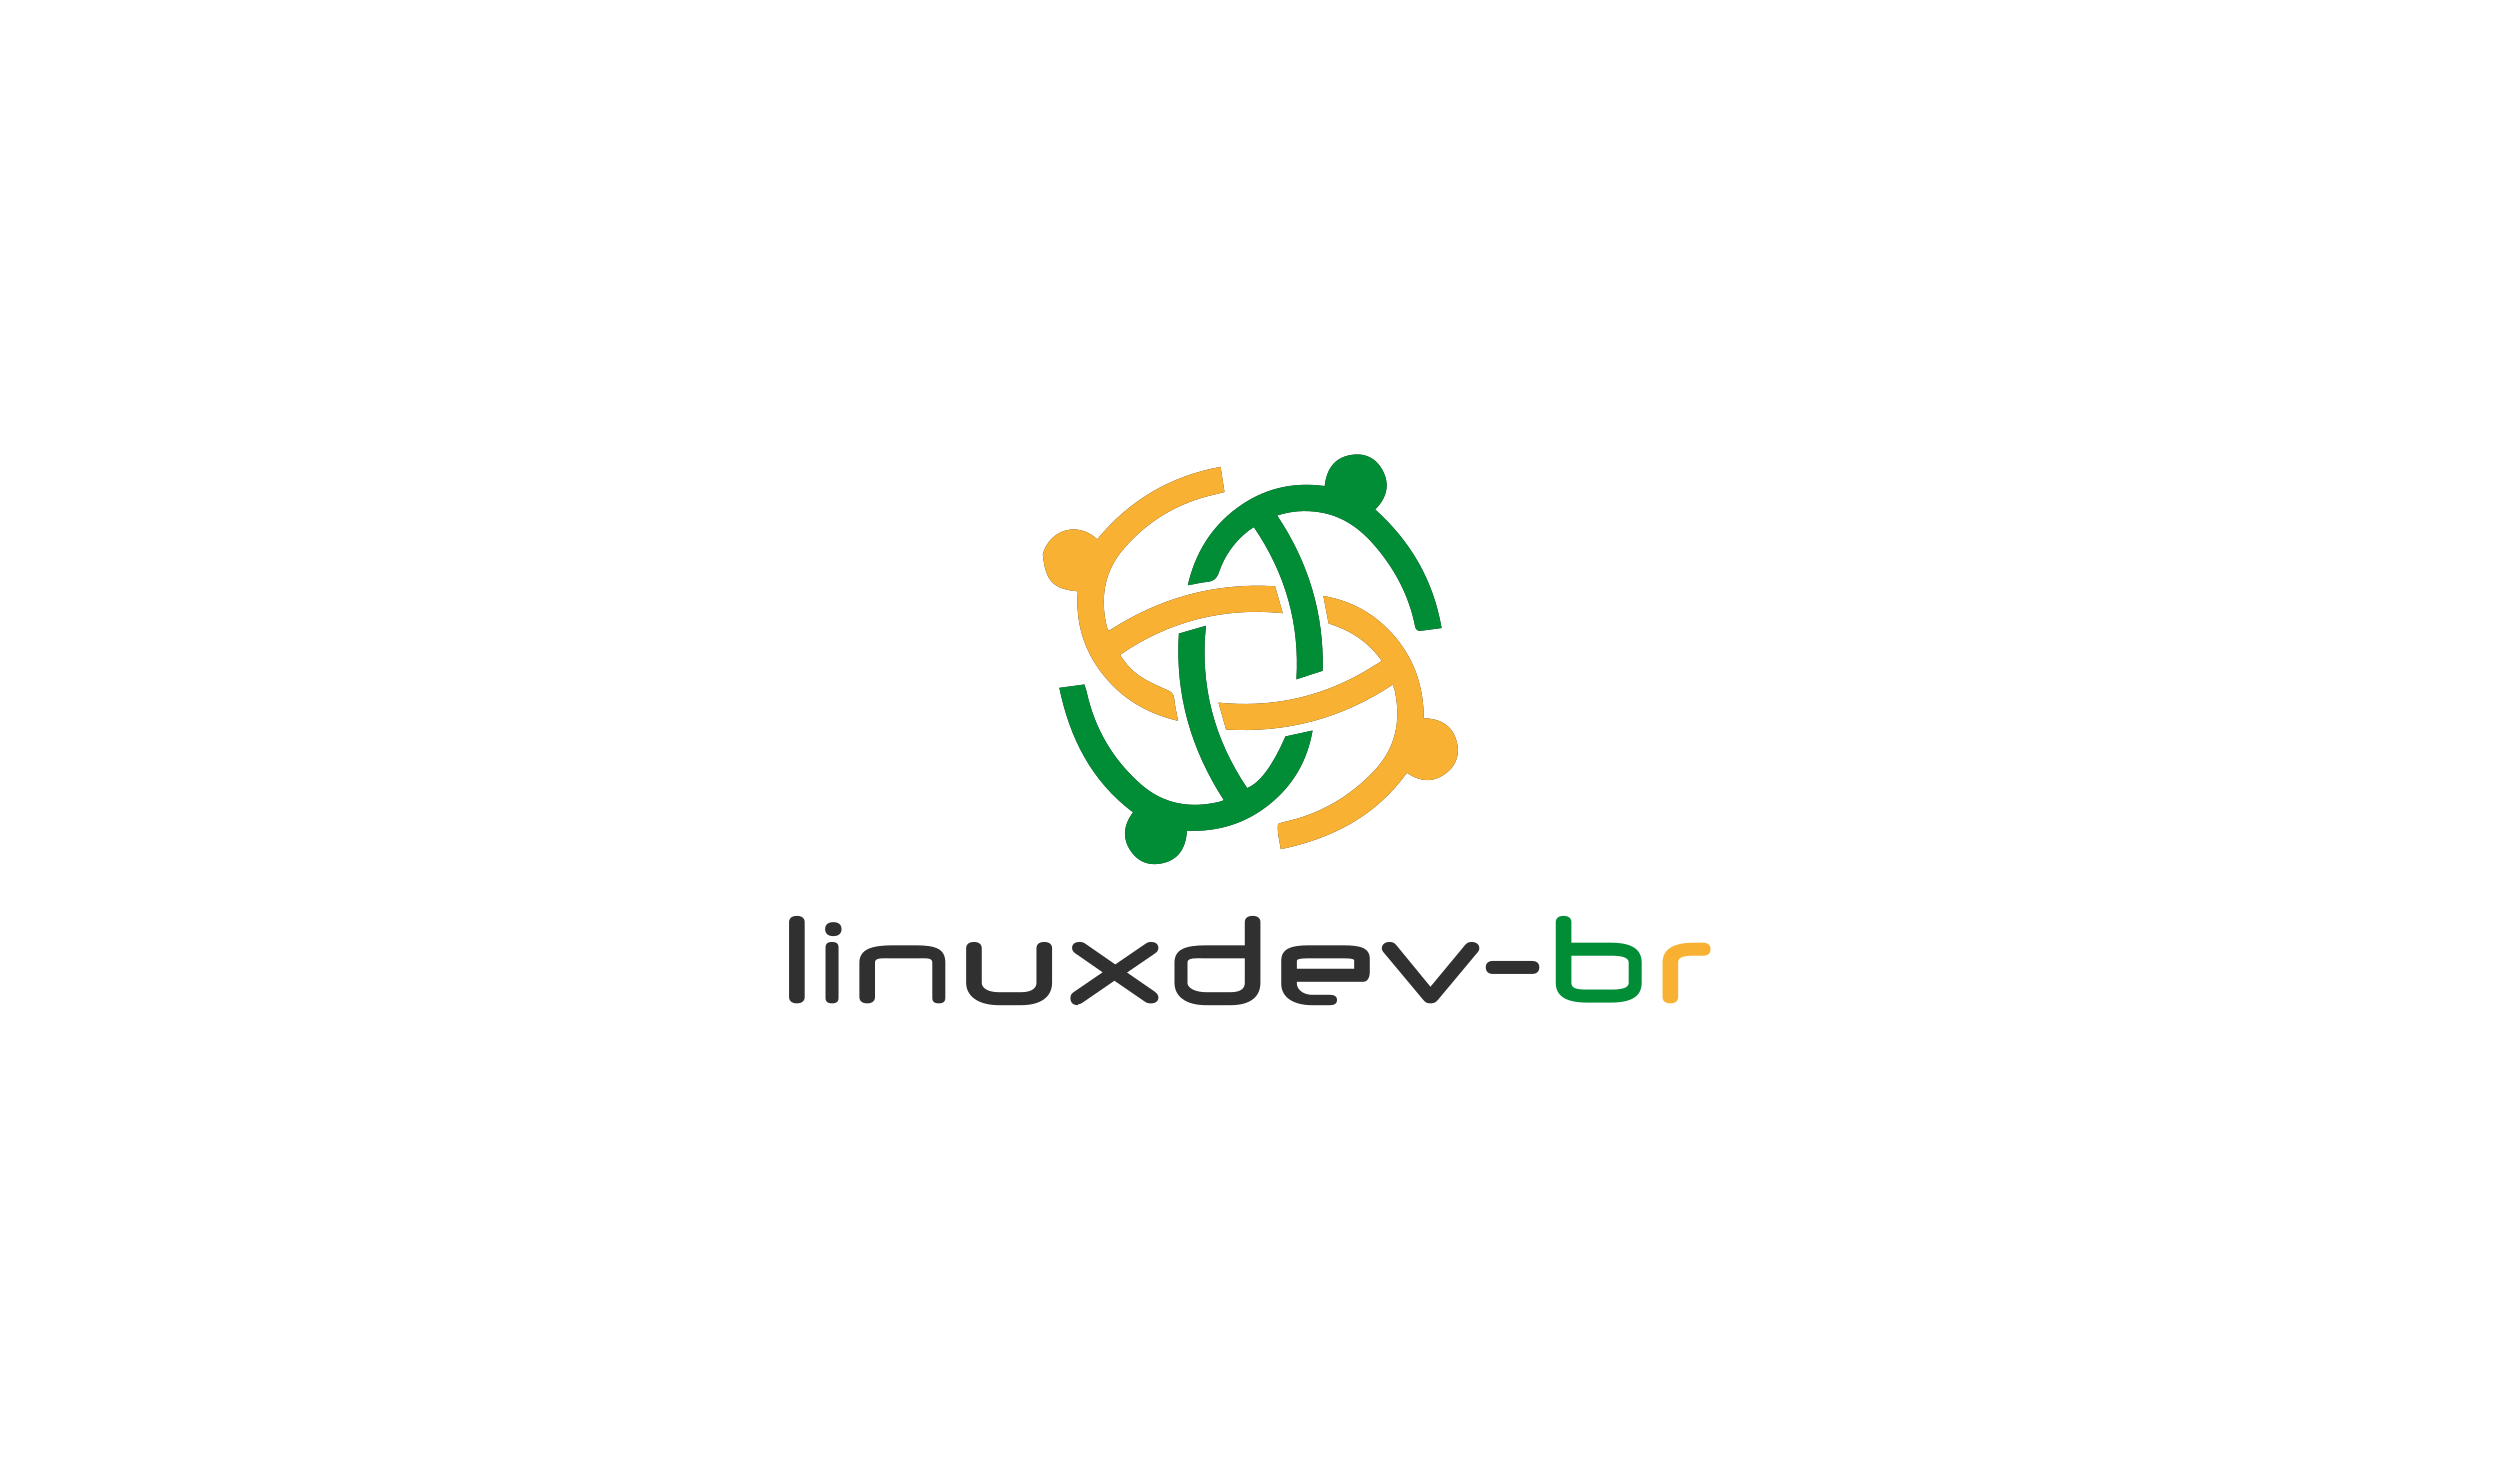 <?xml version="1.0" encoding="utf-8"?>
<!-- Generator: Adobe Illustrator 16.0.0, SVG Export Plug-In . SVG Version: 6.00 Build 0)  -->
<!DOCTYPE svg PUBLIC "-//W3C//DTD SVG 1.1//EN" "http://www.w3.org/Graphics/SVG/1.1/DTD/svg11.dtd">
<svg version="1.1" id="Layer_1" xmlns="http://www.w3.org/2000/svg" xmlns:xlink="http://www.w3.org/1999/xlink" x="0px" y="0px"
	 width="960px" height="560px" viewBox="0 0 960 560" enable-background="new 0 0 960 560" xml:space="preserve">
<g>
	<g>
		<polygon fill="#303030" points="414.02,384.789 414.022,384.799 414.022,384.789 		"/>
		<path fill="#303030" d="M306,351.688c-2.535,0-3,1.512-3,2.414v28.781c0,0.9,0.465,2.412,3,2.412s3-1.512,3-2.412v-28.781
			C309,353.199,308.535,351.688,306,351.688z"/>
		<path fill="#303030" d="M319.998,354.102c-2.733,0-3.142,1.684-3.142,2.686c0,1.004,0.408,2.688,3.142,2.688
			s3.142-1.684,3.142-2.688C323.139,355.785,322.731,354.102,319.998,354.102z"/>
		<path fill="#303030" d="M319.5,361.707c-2.535,0-2.5,1.512-2.5,2.412v18.764c0,0.9-0.035,2.412,2.5,2.412s2.5-1.512,2.5-2.412
			v-18.764C322,363.219,322.035,361.707,319.5,361.707z"/>
		<path fill="#303030" d="M351.603,363h-8.79c-8.128,0-12.813,1.539-12.813,6.676v13.207c0,0.9,0.465,2.412,3,2.412s3-1.512,3-2.412
			v-13.207c0-1.994,2.49-1.676,6.631-1.676h9.108c4.171,0,6.261-0.318,6.261,1.676v13.207c0,0.9-0.035,2.412,2.5,2.412
			s2.5-1.512,2.5-2.412v-13.207C363,364.539,359.731,363,351.603,363z"/>
		<path fill="#303030" d="M400.977,361.707c-2.535,0-2.977,1.512-2.977,2.412v13.299c0,1.965-1.726,3.582-5.867,3.582h-8.653
			c-4.141,0-6.48-1.617-6.48-3.582v-13.299c0-0.9-0.465-2.412-3-2.412s-3,1.512-3,2.412v13.254c0,5.105,4.534,8.627,12.663,8.627
			h8.334c8.128,0,12.003-3.521,12.003-8.627v-13.254C404,363.219,403.552,361.707,400.977,361.707z"/>
		<path fill="#303030" d="M444.585,364.984c0.121-0.313,0.197-0.586,0.239-0.91c0-0.883-0.373-2.367-2.868-2.367
			c-0.423,0-0.811,0.064-1.152,0.191c-0.33,0.121-0.685,0.318-1.043,0.578l-11.511,7.867l-11.322-7.859
			c-0.371-0.268-0.726-0.465-1.054-0.586c-0.347-0.129-0.754-0.191-1.243-0.191c-2.575,0-2.959,1.455-2.959,2.322
			c0,0.32,0.095,0.672,0.28,1.041c0.193,0.389,0.546,0.75,1.074,1.1l10.378,7.191l-11.067,7.566
			c-0.492,0.352-0.823,0.688-1.012,1.029c-0.193,0.346-0.291,1.04-0.291,1.37c0,0.867,0.373,2.673,2.843,2.673c0,0,0.001,0,0.001,0
			l0.144-0.349c0.702,0,1.403-0.423,2.074-0.903l11.831-8.137l11.572,7.935c0.388,0.316,0.788,0.509,1.186,0.616
			c0.373,0.104,0.77,0.145,1.18,0.145c2.575,0,2.959-1.459,2.959-2.326c0-0.334-0.104-0.68-0.318-1.051
			c-0.202-0.348-0.533-0.701-1.037-1.098l-10.694-7.375l10.738-7.332C444.088,365.73,444.438,365.357,444.585,364.984z
			 M414.02,384.789h0.002v0.01L414.02,384.789z"/>
		<path fill="#303030" d="M481.022,351.688c-2.575,0-3.022,1.512-3.022,2.414V363h-14.776c-8.129,0-12.224,1.539-12.224,6.676v7.697
			c0,5.105,4.095,8.627,12.224,8.627h9.199c8.128,0,11.577-3.521,11.577-8.627v-23.271C484,353.199,483.558,351.688,481.022,351.688
			z M456,369.631c0-1.965,2.946-1.631,7.087-1.631H478v9.418c0,1.965-1.3,3.582-5.44,3.582h-9.473c-4.141,0-7.087-1.617-7.087-3.582
			V369.631z"/>
		<path fill="#303030" d="M515.868,363h-13.161c-6.919,0-10.707,1.279-10.707,5.902v8.926c0,4.805,4.186,8.172,11.891,8.172h6.74
			c2.417,0,2.777-1.15,2.777-2s-0.36-2-2.777-2h-6.74c-3.868,0-5.891-2.404-5.891-4.217V377h25.474c2.258,0,2.526-2.836,2.526-3.635
			v-5.102C526,364.064,522.637,363,515.868,363z M520,369.176V372h-22v-2.824c0-0.654,0.061-1.176,4.98-1.176h12.523
			C520.287,368,520,368.521,520,369.176z"/>
		<path fill="#303030" d="M567.17,362.305c-0.541-0.396-1.238-0.598-2.072-0.598c-0.594,0-1.093,0.104-1.484,0.309
			c-0.378,0.197-0.729,0.492-1.04,0.875l-13.276,16.018l-13.141-16.016c-0.315-0.385-0.666-0.68-1.044-0.879
			c-0.391-0.203-0.89-0.307-1.483-0.307c-0.867,0-1.583,0.211-2.126,0.627c-0.583,0.449-0.879,1.064-0.879,1.832
			c0,0.242,0.05,0.494,0.147,0.746c0.098,0.258,0.285,0.541,0.562,0.85l15.203,18.207c0.42,0.525,0.832,0.871,1.262,1.059
			c0.411,0.178,0.899,0.268,1.452,0.268c0.539,0,1.038-0.078,1.484-0.232c0.488-0.17,0.949-0.525,1.404-1.086l15.2-18.203
			c0.285-0.32,0.472-0.602,0.571-0.861c0.098-0.256,0.147-0.521,0.147-0.793C568.058,363.359,567.751,362.732,567.17,362.305z"/>
		<path fill="#303030" d="M588.325,369h-15.074c-2.377,0-2.731,1.598-2.731,2.432c0,0.883,0.354,2.568,2.731,2.568h15.074
			c2.416,0,2.776-1.686,2.776-2.568C591.102,370.598,590.741,369,588.325,369z"/>
		<path fill="#018d36" d="M618.563,361.994h-15.15v-7.893c0-0.902-0.465-2.414-3-2.414s-3,1.512-3,2.414v23.271
			c0,5.105,3.868,7.621,11.996,7.621h9.154c8.128,0,11.85-2.516,11.85-7.621v-7.697
			C630.413,364.539,626.691,361.994,618.563,361.994z M618.7,379.994h-9.473c-4.141,0-5.814-0.611-5.814-2.576v-10.424H618.7
			c4.14,0,6.713,0.672,6.713,2.637v7.787C625.413,379.383,622.84,379.994,618.7,379.994z"/>
		<path fill="#f8b133" d="M654.04,361.994h-3.507c-8.128,0-12.12,2.545-12.12,7.682v13.207c0,0.9,0.465,2.412,3,2.412
			s3-1.512,3-2.412v-13.299c0-1.934,1.798-2.59,5.938-2.59h3.688c2.456,0,2.822-1.617,2.822-2.5
			C656.862,363.609,656.496,361.994,654.04,361.994z"/>
	</g>
	<g>
		<g>
			<g>
				<path fill-rule="evenodd" clip-rule="evenodd" fill="#303030" d="M452.388,276.805c-0.562-3.074-1.215-5.663-1.456-8.292
					c-0.177-1.939-1.043-2.837-2.757-3.574c-3.296-1.419-6.627-2.873-9.658-4.769c-3.382-2.115-6.145-5.024-8.407-8.706
					c9.173-6.358,18.971-10.919,29.63-13.67c10.651-2.746,21.464-3.451,32.862-2.334c-1.068-3.717-2.002-6.971-2.971-10.348
					c-23.328-1.425-44.465,4.524-63.795,17.113c-0.269-0.354-0.41-0.486-0.483-0.647c-0.131-0.287-0.25-0.586-0.324-0.893
					c-2.637-11.045-1.003-21.293,6.51-30.005c9.26-10.738,20.942-17.683,34.842-20.776c1.217-0.272,2.419-0.604,3.833-0.959
					c-0.514-3.337-0.987-6.421-1.492-9.697c-19.429,3.606-35.088,12.895-47.39,27.849c-6.952-6.711-17.957-4.399-20.897,5.728
					c0.98,10.27,3.951,13.454,13.443,14.247c-0.937,11.881,2.258,22.592,9.65,31.94
					C430.877,268.304,440.488,274.028,452.388,276.805z M406.775,264.126c4.047,19.456,12.376,35.838,28.309,47.823
					c-3.572,4.753-4.279,9.711-0.975,14.72c2.544,3.855,6.361,5.689,10.967,5.053c7.182-0.989,10.292-5.749,10.703-12.712
					c11.86,0.475,22.409-2.718,31.552-10.029c9.098-7.275,14.684-16.656,16.704-28.461c-3.803,0.821-7.185,1.553-10.417,2.25
					c-4.854,11.17-9.836,17.925-14.722,19.833c-12.609-18.721-18.192-39.271-15.806-62.326c-3.68,1.058-6.979,2.006-10.408,2.992
					c-1.467,23.405,4.654,44.537,17.283,64.001c-0.83,0.296-1.292,0.51-1.778,0.625c-11.056,2.624-21.297,0.951-29.963-6.629
					c-10.867-9.509-17.85-21.461-20.947-35.624c-0.182-0.833-0.521-1.634-0.903-2.808
					C413.209,263.261,410.234,263.66,406.775,264.126z M530.604,253.821c-3.252,1.952-6.158,3.856-9.204,5.5
					c-16.59,8.945-34.313,12.406-53.527,10.478c1.052,3.706,1.988,7.013,2.937,10.361c23.297,1.354,44.52-4.301,64.002-17.268
					c0.332,0.979,0.644,1.661,0.794,2.375c2.447,11.544,0.351,21.997-7.899,30.718c-9.532,10.079-21.075,16.758-34.719,19.657
					c-0.721,0.154-1.406,0.475-2.241,0.765c-0.373,3.294,0.551,6.306,1.075,9.69c19.739-4.133,36.476-12.686,48.437-29.339
					c4.93,3.405,9.965,3.925,14.864,0.288c3.919-2.91,5.467-7.062,4.376-11.791c-1.494-6.479-6.092-9.306-12.763-9.451
					c-0.028-11.508-3.288-21.855-10.589-30.715c-7.269-8.819-16.504-14.299-27.992-16.251c0.708,3.692,1.347,7.038,2.022,10.567
					C518.244,241.975,525.295,246.177,530.604,253.821z M553.58,241.169c-3.188-18.407-11.899-33.268-25.491-45.533
					c4.495-4.518,5.808-9.646,2.714-15.266c-2.263-4.114-6.103-6.231-10.775-5.826c-7.064,0.612-10.576,5.051-11.351,12.088
					c-12.458-1.688-23.72,1.058-33.701,8.478c-9.941,7.391-16.014,17.276-18.876,29.636c2.779-0.493,5.063-1.039,7.377-1.271
					c2.358-0.238,3.738-1.217,4.531-3.562c2.208-6.522,6.051-11.963,11.525-16.195c0.578-0.447,1.228-0.801,1.963-1.274
					c12.046,17.675,17.621,36.937,16.328,58.427c3.585-1.177,6.806-2.229,10.104-3.311c0.52-21.803-5.387-41.495-17.482-59.597
					c5.383-1.771,10.557-2.087,15.828-1.324c9.038,1.307,15.915,6.212,21.699,12.979c7.685,8.995,13.079,19.124,15.391,30.794
					c0.25,1.265,0.932,1.961,2.224,1.813C548.153,241.928,550.711,241.554,553.58,241.169z"/>
			</g>
			<g>
				<path fill-rule="evenodd" clip-rule="evenodd" fill="#f8b133" d="M452.388,276.805c-11.899-2.776-21.511-8.501-28.857-17.795
					c-7.393-9.349-10.587-20.059-9.65-31.94c-9.492-0.793-12.463-3.977-13.443-14.247c2.94-10.126,13.945-12.438,20.897-5.728
					c12.302-14.954,27.961-24.243,47.39-27.849c0.505,3.276,0.979,6.36,1.492,9.697c-1.414,0.355-2.616,0.687-3.833,0.959
					c-13.9,3.093-25.583,10.038-34.842,20.776c-7.513,8.712-9.147,18.96-6.51,30.005c0.074,0.306,0.192,0.605,0.324,0.893
					c0.073,0.161,0.214,0.294,0.483,0.647c19.33-12.589,40.467-18.538,63.795-17.113c0.969,3.377,1.902,6.631,2.971,10.348
					c-11.398-1.116-22.211-0.412-32.862,2.334c-10.659,2.751-20.458,7.312-29.63,13.67c2.262,3.682,5.024,6.591,8.407,8.706
					c3.031,1.896,6.362,3.349,9.658,4.769c1.714,0.737,2.58,1.635,2.757,3.574C451.172,271.142,451.826,273.73,452.388,276.805z"/>
			</g>
			<g>
				<path fill-rule="evenodd" clip-rule="evenodd" fill="#018d36" d="M406.775,264.126c3.459-0.466,6.434-0.865,9.599-1.292
					c0.382,1.174,0.721,1.975,0.903,2.808c3.098,14.163,10.08,26.115,20.947,35.624c8.666,7.58,18.907,9.253,29.963,6.629
					c0.486-0.115,0.948-0.329,1.778-0.625c-12.629-19.464-18.75-40.596-17.283-64.001c3.429-0.986,6.729-1.934,10.408-2.992
					c-2.387,23.055,3.196,43.605,15.806,62.326c4.886-1.908,9.868-8.663,14.722-19.833c3.232-0.697,6.614-1.429,10.417-2.25
					c-2.021,11.805-7.606,21.186-16.704,28.461c-9.143,7.312-19.691,10.504-31.552,10.029c-0.41,6.963-3.521,11.723-10.703,12.712
					c-4.606,0.637-8.423-1.197-10.967-5.053c-3.304-5.009-2.598-9.967,0.975-14.72C419.151,299.964,410.822,283.582,406.775,264.126
					z"/>
			</g>
			<g>
				<path fill-rule="evenodd" clip-rule="evenodd" fill="#f8b133" d="M530.604,253.821c-5.31-7.645-12.36-11.846-20.428-14.416
					c-0.676-3.53-1.314-6.875-2.022-10.567c11.488,1.952,20.724,7.432,27.992,16.251c7.301,8.86,10.561,19.208,10.589,30.715
					c6.671,0.146,11.269,2.972,12.763,9.451c1.091,4.729-0.457,8.881-4.376,11.791c-4.899,3.637-9.935,3.117-14.864-0.288
					c-11.961,16.653-28.697,25.206-48.437,29.339c-0.524-3.385-1.448-6.396-1.075-9.69c0.835-0.29,1.521-0.61,2.241-0.765
					c13.644-2.899,25.187-9.578,34.719-19.657c8.25-8.721,10.347-19.174,7.899-30.718c-0.15-0.714-0.462-1.396-0.794-2.375
					c-19.482,12.967-40.705,18.622-64.002,17.268c-0.948-3.349-1.885-6.655-2.937-10.361c19.215,1.929,36.938-1.533,53.527-10.478
					C524.446,257.678,527.353,255.773,530.604,253.821z"/>
			</g>
			<g>
				<path fill-rule="evenodd" clip-rule="evenodd" fill="#018d36" d="M553.58,241.169c-2.869,0.384-5.427,0.759-7.992,1.058
					c-1.292,0.148-1.974-0.548-2.224-1.813c-2.312-11.67-7.706-21.799-15.391-30.794c-5.784-6.767-12.661-11.672-21.699-12.979
					c-5.271-0.763-10.445-0.446-15.828,1.324c12.096,18.102,18.002,37.793,17.482,59.597c-3.299,1.081-6.52,2.134-10.104,3.311
					c1.293-21.49-4.282-40.752-16.328-58.427c-0.735,0.473-1.385,0.827-1.963,1.274c-5.475,4.231-9.317,9.672-11.525,16.195
					c-0.793,2.345-2.173,3.323-4.531,3.562c-2.313,0.232-4.598,0.778-7.377,1.271c2.862-12.36,8.935-22.246,18.876-29.636
					c9.981-7.419,21.243-10.165,33.701-8.478c0.774-7.038,4.286-11.477,11.351-12.088c4.673-0.405,8.513,1.712,10.775,5.826
					c3.094,5.62,1.781,10.748-2.714,15.266C541.681,207.901,550.393,222.762,553.58,241.169z"/>
			</g>
		</g>
	</g>
</g>
</svg>
